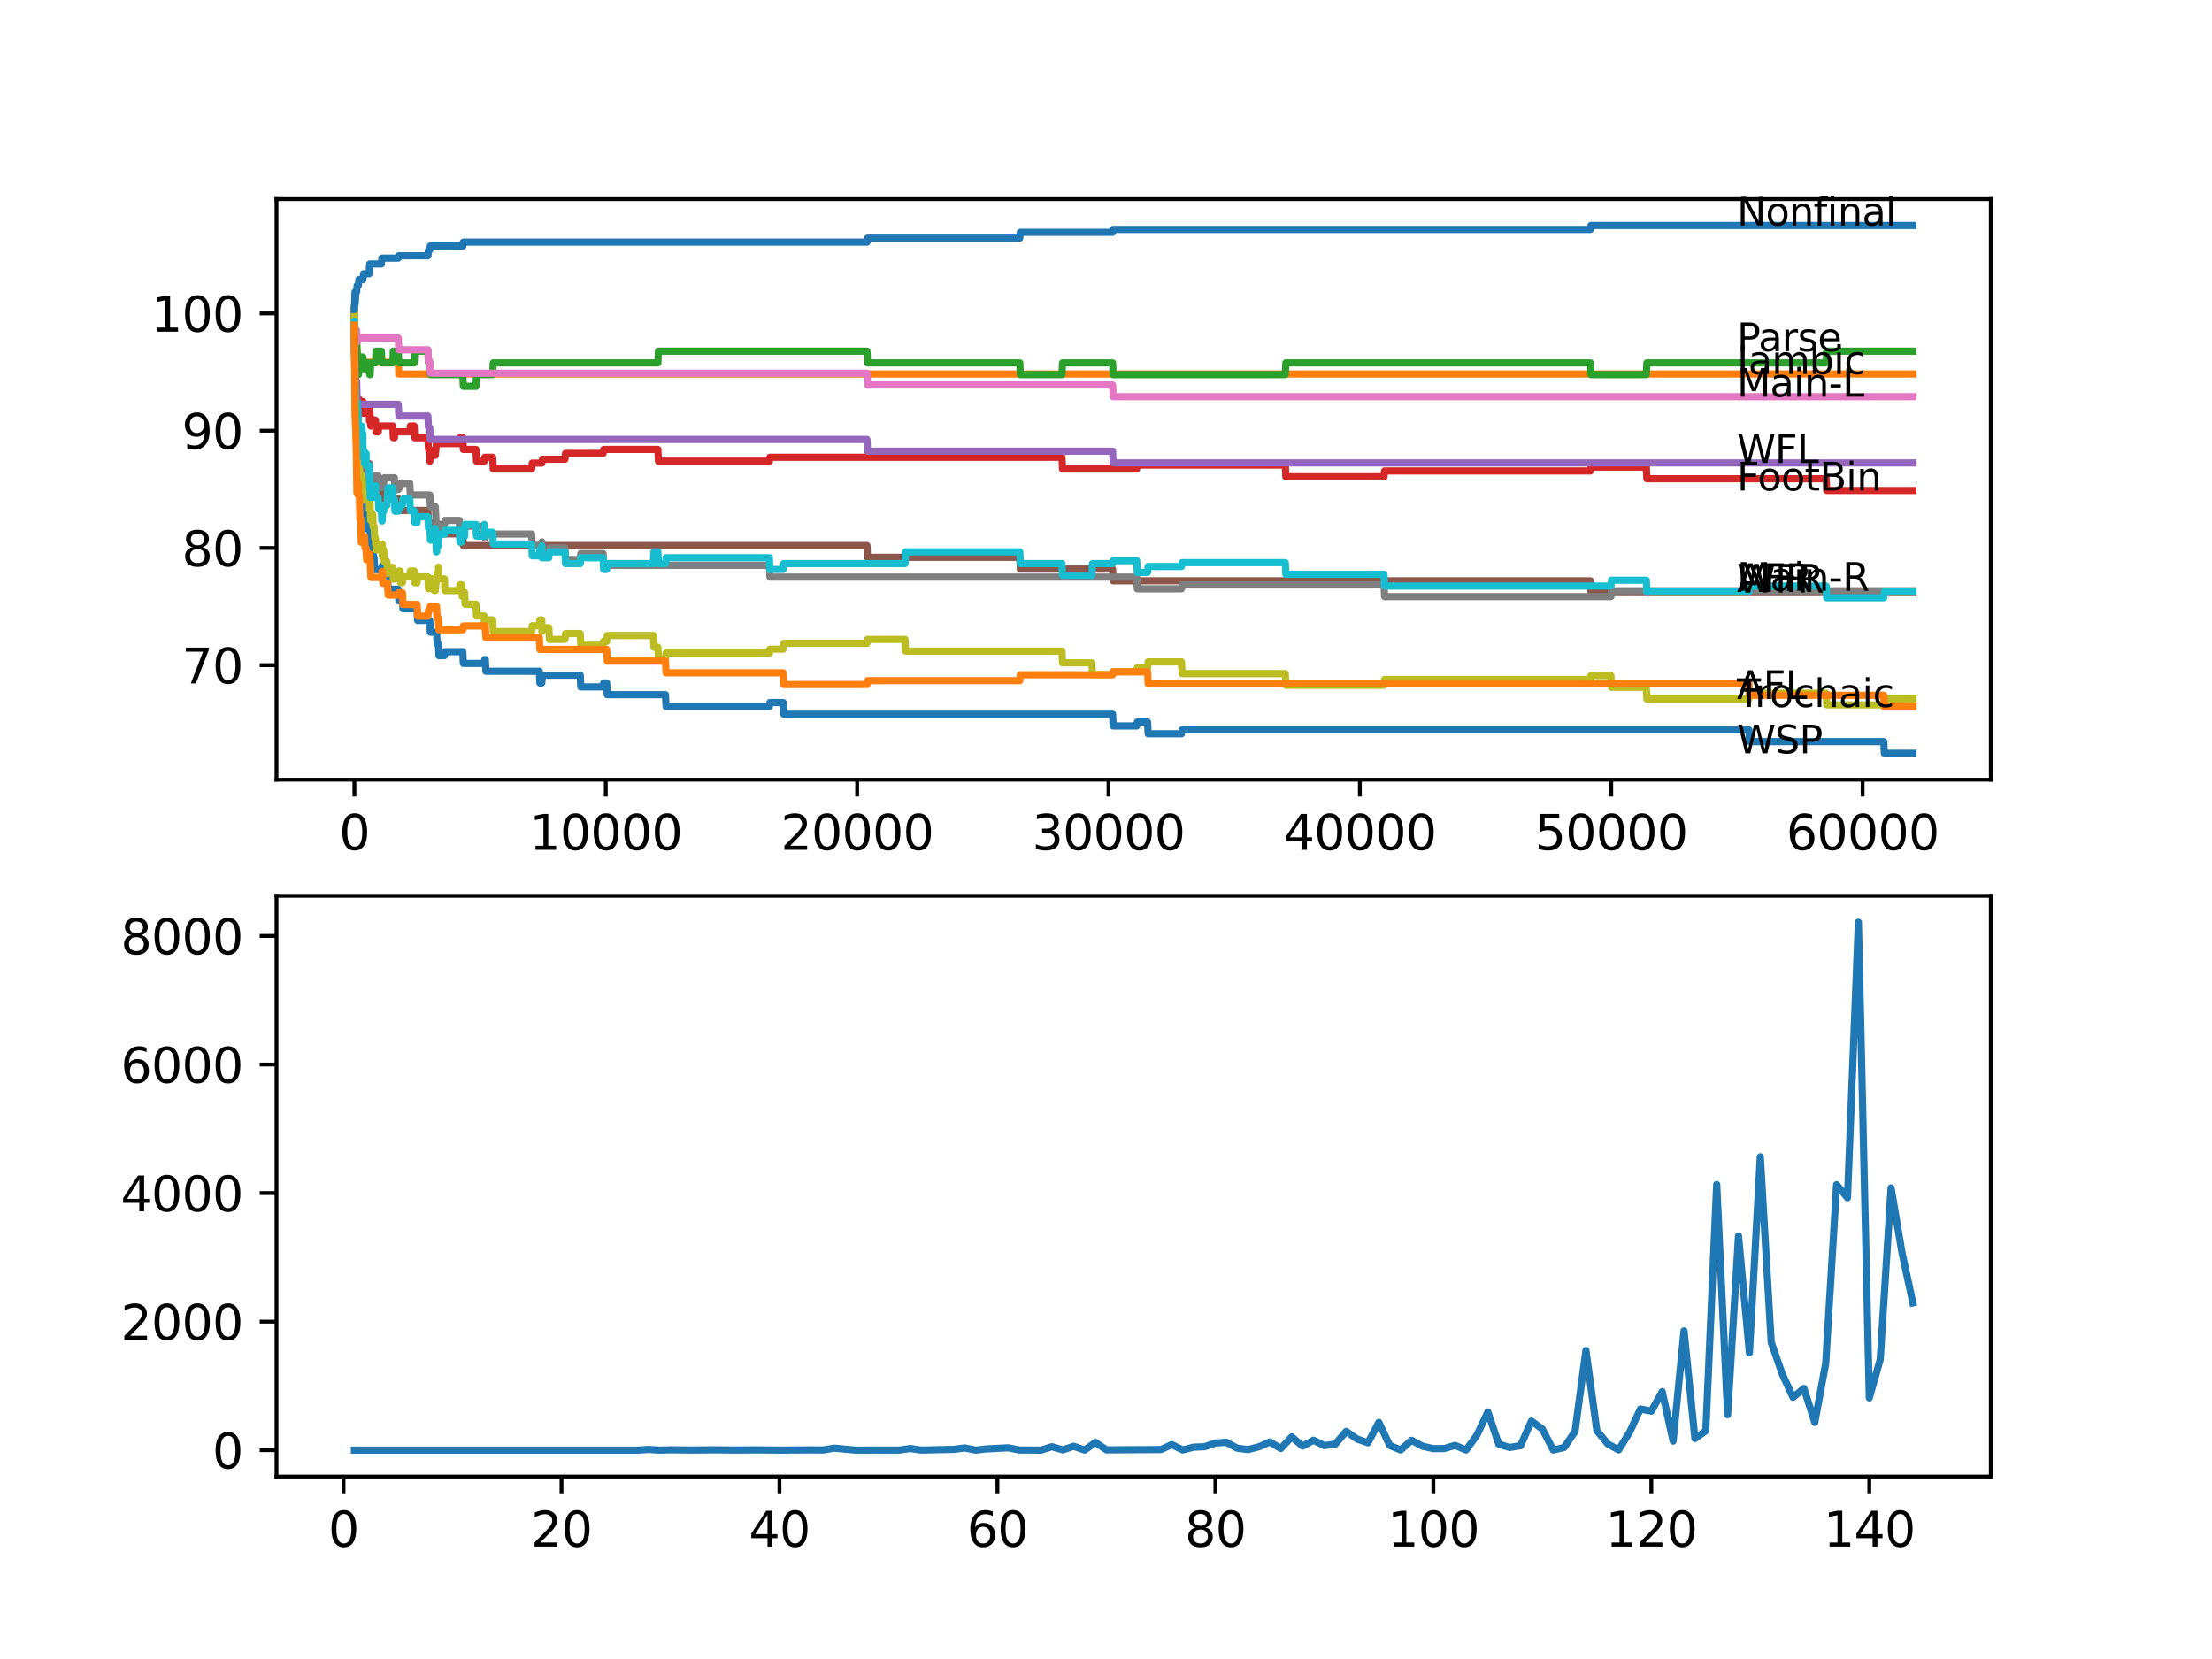 <?xml version="1.0" encoding="utf-8" standalone="no"?>
<!DOCTYPE svg PUBLIC "-//W3C//DTD SVG 1.1//EN"
  "http://www.w3.org/Graphics/SVG/1.1/DTD/svg11.dtd">
<svg xmlns:xlink="http://www.w3.org/1999/xlink" width="460.8pt" height="345.6pt" viewBox="0 0 460.8 345.6" xmlns="http://www.w3.org/2000/svg" version="1.1">
 <defs>
  <style type="text/css">*{stroke-linejoin: round; stroke-linecap: butt}</style>
 </defs>
 <g id="figure_1">
  <g id="patch_1">
   <path d="M 0 345.6 
L 460.8 345.6 
L 460.8 0 
L 0 0 
z
" style="fill: #ffffff"/>
  </g>
  <g id="axes_1">
   <g id="patch_2">
    <path d="M 57.6 162.432 
L 414.72 162.432 
L 414.72 41.472 
L 57.6 41.472 
z
" style="fill: #ffffff"/>
   </g>
   <g id="matplotlib.axis_1">
    <g id="xtick_1">
     <g id="line2d_1">
      <defs>
       <path id="m075a41bca9" d="M 0 0 
L 0 3.5 
" style="stroke: #000000; stroke-width: 0.8"/>
      </defs>
      <g>
       <use xlink:href="#m075a41bca9" x="73.827" y="162.432" style="stroke: #000000; stroke-width: 0.8"/>
      </g>
     </g>
     <g id="text_1">
      <!-- 0 -->
      <g transform="translate(70.646 177.03)scale(0.1 -0.1)">
       <defs>
        <path id="DejaVuSans-30" d="M 2034 4250 
Q 1547 4250 1301 3770 
Q 1056 3291 1056 2328 
Q 1056 1369 1301 889 
Q 1547 409 2034 409 
Q 2525 409 2770 889 
Q 3016 1369 3016 2328 
Q 3016 3291 2770 3770 
Q 2525 4250 2034 4250 
z
M 2034 4750 
Q 2819 4750 3233 4129 
Q 3647 3509 3647 2328 
Q 3647 1150 3233 529 
Q 2819 -91 2034 -91 
Q 1250 -91 836 529 
Q 422 1150 422 2328 
Q 422 3509 836 4129 
Q 1250 4750 2034 4750 
z
" transform="scale(0.016)"/>
       </defs>
       <use xlink:href="#DejaVuSans-30"/>
      </g>
     </g>
    </g>
    <g id="xtick_2">
     <g id="line2d_2">
      <g>
       <use xlink:href="#m075a41bca9" x="126.192" y="162.432" style="stroke: #000000; stroke-width: 0.8"/>
      </g>
     </g>
     <g id="text_2">
      <!-- 10000 -->
      <g transform="translate(110.286 177.03)scale(0.1 -0.1)">
       <defs>
        <path id="DejaVuSans-31" d="M 794 531 
L 1825 531 
L 1825 4091 
L 703 3866 
L 703 4441 
L 1819 4666 
L 2450 4666 
L 2450 531 
L 3481 531 
L 3481 0 
L 794 0 
L 794 531 
z
" transform="scale(0.016)"/>
       </defs>
       <use xlink:href="#DejaVuSans-31"/>
       <use xlink:href="#DejaVuSans-30" x="63.623"/>
       <use xlink:href="#DejaVuSans-30" x="127.246"/>
       <use xlink:href="#DejaVuSans-30" x="190.869"/>
       <use xlink:href="#DejaVuSans-30" x="254.492"/>
      </g>
     </g>
    </g>
    <g id="xtick_3">
     <g id="line2d_3">
      <g>
       <use xlink:href="#m075a41bca9" x="178.556" y="162.432" style="stroke: #000000; stroke-width: 0.8"/>
      </g>
     </g>
     <g id="text_3">
      <!-- 20000 -->
      <g transform="translate(162.65 177.03)scale(0.1 -0.1)">
       <defs>
        <path id="DejaVuSans-32" d="M 1228 531 
L 3431 531 
L 3431 0 
L 469 0 
L 469 531 
Q 828 903 1448 1529 
Q 2069 2156 2228 2338 
Q 2531 2678 2651 2914 
Q 2772 3150 2772 3378 
Q 2772 3750 2511 3984 
Q 2250 4219 1831 4219 
Q 1534 4219 1204 4116 
Q 875 4013 500 3803 
L 500 4441 
Q 881 4594 1212 4672 
Q 1544 4750 1819 4750 
Q 2544 4750 2975 4387 
Q 3406 4025 3406 3419 
Q 3406 3131 3298 2873 
Q 3191 2616 2906 2266 
Q 2828 2175 2409 1742 
Q 1991 1309 1228 531 
z
" transform="scale(0.016)"/>
       </defs>
       <use xlink:href="#DejaVuSans-32"/>
       <use xlink:href="#DejaVuSans-30" x="63.623"/>
       <use xlink:href="#DejaVuSans-30" x="127.246"/>
       <use xlink:href="#DejaVuSans-30" x="190.869"/>
       <use xlink:href="#DejaVuSans-30" x="254.492"/>
      </g>
     </g>
    </g>
    <g id="xtick_4">
     <g id="line2d_4">
      <g>
       <use xlink:href="#m075a41bca9" x="230.921" y="162.432" style="stroke: #000000; stroke-width: 0.8"/>
      </g>
     </g>
     <g id="text_4">
      <!-- 30000 -->
      <g transform="translate(215.015 177.03)scale(0.1 -0.1)">
       <defs>
        <path id="DejaVuSans-33" d="M 2597 2516 
Q 3050 2419 3304 2112 
Q 3559 1806 3559 1356 
Q 3559 666 3084 287 
Q 2609 -91 1734 -91 
Q 1441 -91 1130 -33 
Q 819 25 488 141 
L 488 750 
Q 750 597 1062 519 
Q 1375 441 1716 441 
Q 2309 441 2620 675 
Q 2931 909 2931 1356 
Q 2931 1769 2642 2001 
Q 2353 2234 1838 2234 
L 1294 2234 
L 1294 2753 
L 1863 2753 
Q 2328 2753 2575 2939 
Q 2822 3125 2822 3475 
Q 2822 3834 2567 4026 
Q 2313 4219 1838 4219 
Q 1578 4219 1281 4162 
Q 984 4106 628 3988 
L 628 4550 
Q 988 4650 1302 4700 
Q 1616 4750 1894 4750 
Q 2613 4750 3031 4423 
Q 3450 4097 3450 3541 
Q 3450 3153 3228 2886 
Q 3006 2619 2597 2516 
z
" transform="scale(0.016)"/>
       </defs>
       <use xlink:href="#DejaVuSans-33"/>
       <use xlink:href="#DejaVuSans-30" x="63.623"/>
       <use xlink:href="#DejaVuSans-30" x="127.246"/>
       <use xlink:href="#DejaVuSans-30" x="190.869"/>
       <use xlink:href="#DejaVuSans-30" x="254.492"/>
      </g>
     </g>
    </g>
    <g id="xtick_5">
     <g id="line2d_5">
      <g>
       <use xlink:href="#m075a41bca9" x="283.285" y="162.432" style="stroke: #000000; stroke-width: 0.8"/>
      </g>
     </g>
     <g id="text_5">
      <!-- 40000 -->
      <g transform="translate(267.379 177.03)scale(0.1 -0.1)">
       <defs>
        <path id="DejaVuSans-34" d="M 2419 4116 
L 825 1625 
L 2419 1625 
L 2419 4116 
z
M 2253 4666 
L 3047 4666 
L 3047 1625 
L 3713 1625 
L 3713 1100 
L 3047 1100 
L 3047 0 
L 2419 0 
L 2419 1100 
L 313 1100 
L 313 1709 
L 2253 4666 
z
" transform="scale(0.016)"/>
       </defs>
       <use xlink:href="#DejaVuSans-34"/>
       <use xlink:href="#DejaVuSans-30" x="63.623"/>
       <use xlink:href="#DejaVuSans-30" x="127.246"/>
       <use xlink:href="#DejaVuSans-30" x="190.869"/>
       <use xlink:href="#DejaVuSans-30" x="254.492"/>
      </g>
     </g>
    </g>
    <g id="xtick_6">
     <g id="line2d_6">
      <g>
       <use xlink:href="#m075a41bca9" x="335.65" y="162.432" style="stroke: #000000; stroke-width: 0.8"/>
      </g>
     </g>
     <g id="text_6">
      <!-- 50000 -->
      <g transform="translate(319.744 177.03)scale(0.1 -0.1)">
       <defs>
        <path id="DejaVuSans-35" d="M 691 4666 
L 3169 4666 
L 3169 4134 
L 1269 4134 
L 1269 2991 
Q 1406 3038 1543 3061 
Q 1681 3084 1819 3084 
Q 2600 3084 3056 2656 
Q 3513 2228 3513 1497 
Q 3513 744 3044 326 
Q 2575 -91 1722 -91 
Q 1428 -91 1123 -41 
Q 819 9 494 109 
L 494 744 
Q 775 591 1075 516 
Q 1375 441 1709 441 
Q 2250 441 2565 725 
Q 2881 1009 2881 1497 
Q 2881 1984 2565 2268 
Q 2250 2553 1709 2553 
Q 1456 2553 1204 2497 
Q 953 2441 691 2322 
L 691 4666 
z
" transform="scale(0.016)"/>
       </defs>
       <use xlink:href="#DejaVuSans-35"/>
       <use xlink:href="#DejaVuSans-30" x="63.623"/>
       <use xlink:href="#DejaVuSans-30" x="127.246"/>
       <use xlink:href="#DejaVuSans-30" x="190.869"/>
       <use xlink:href="#DejaVuSans-30" x="254.492"/>
      </g>
     </g>
    </g>
    <g id="xtick_7">
     <g id="line2d_7">
      <g>
       <use xlink:href="#m075a41bca9" x="388.014" y="162.432" style="stroke: #000000; stroke-width: 0.8"/>
      </g>
     </g>
     <g id="text_7">
      <!-- 60000 -->
      <g transform="translate(372.108 177.03)scale(0.1 -0.1)">
       <defs>
        <path id="DejaVuSans-36" d="M 2113 2584 
Q 1688 2584 1439 2293 
Q 1191 2003 1191 1497 
Q 1191 994 1439 701 
Q 1688 409 2113 409 
Q 2538 409 2786 701 
Q 3034 994 3034 1497 
Q 3034 2003 2786 2293 
Q 2538 2584 2113 2584 
z
M 3366 4563 
L 3366 3988 
Q 3128 4100 2886 4159 
Q 2644 4219 2406 4219 
Q 1781 4219 1451 3797 
Q 1122 3375 1075 2522 
Q 1259 2794 1537 2939 
Q 1816 3084 2150 3084 
Q 2853 3084 3261 2657 
Q 3669 2231 3669 1497 
Q 3669 778 3244 343 
Q 2819 -91 2113 -91 
Q 1303 -91 875 529 
Q 447 1150 447 2328 
Q 447 3434 972 4092 
Q 1497 4750 2381 4750 
Q 2619 4750 2861 4703 
Q 3103 4656 3366 4563 
z
" transform="scale(0.016)"/>
       </defs>
       <use xlink:href="#DejaVuSans-36"/>
       <use xlink:href="#DejaVuSans-30" x="63.623"/>
       <use xlink:href="#DejaVuSans-30" x="127.246"/>
       <use xlink:href="#DejaVuSans-30" x="190.869"/>
       <use xlink:href="#DejaVuSans-30" x="254.492"/>
      </g>
     </g>
    </g>
   </g>
   <g id="matplotlib.axis_2">
    <g id="ytick_1">
     <g id="line2d_8">
      <defs>
       <path id="md76999a984" d="M 0 0 
L -3.5 0 
" style="stroke: #000000; stroke-width: 0.8"/>
      </defs>
      <g>
       <use xlink:href="#md76999a984" x="57.6" y="138.573" style="stroke: #000000; stroke-width: 0.8"/>
      </g>
     </g>
     <g id="text_8">
      <!-- 70 -->
      <g transform="translate(37.875 142.372)scale(0.1 -0.1)">
       <defs>
        <path id="DejaVuSans-37" d="M 525 4666 
L 3525 4666 
L 3525 4397 
L 1831 0 
L 1172 0 
L 2766 4134 
L 525 4134 
L 525 4666 
z
" transform="scale(0.016)"/>
       </defs>
       <use xlink:href="#DejaVuSans-37"/>
       <use xlink:href="#DejaVuSans-30" x="63.623"/>
      </g>
     </g>
    </g>
    <g id="ytick_2">
     <g id="line2d_9">
      <g>
       <use xlink:href="#md76999a984" x="57.6" y="114.145" style="stroke: #000000; stroke-width: 0.8"/>
      </g>
     </g>
     <g id="text_9">
      <!-- 80 -->
      <g transform="translate(37.875 117.945)scale(0.1 -0.1)">
       <defs>
        <path id="DejaVuSans-38" d="M 2034 2216 
Q 1584 2216 1326 1975 
Q 1069 1734 1069 1313 
Q 1069 891 1326 650 
Q 1584 409 2034 409 
Q 2484 409 2743 651 
Q 3003 894 3003 1313 
Q 3003 1734 2745 1975 
Q 2488 2216 2034 2216 
z
M 1403 2484 
Q 997 2584 770 2862 
Q 544 3141 544 3541 
Q 544 4100 942 4425 
Q 1341 4750 2034 4750 
Q 2731 4750 3128 4425 
Q 3525 4100 3525 3541 
Q 3525 3141 3298 2862 
Q 3072 2584 2669 2484 
Q 3125 2378 3379 2068 
Q 3634 1759 3634 1313 
Q 3634 634 3220 271 
Q 2806 -91 2034 -91 
Q 1263 -91 848 271 
Q 434 634 434 1313 
Q 434 1759 690 2068 
Q 947 2378 1403 2484 
z
M 1172 3481 
Q 1172 3119 1398 2916 
Q 1625 2713 2034 2713 
Q 2441 2713 2670 2916 
Q 2900 3119 2900 3481 
Q 2900 3844 2670 4047 
Q 2441 4250 2034 4250 
Q 1625 4250 1398 4047 
Q 1172 3844 1172 3481 
z
" transform="scale(0.016)"/>
       </defs>
       <use xlink:href="#DejaVuSans-38"/>
       <use xlink:href="#DejaVuSans-30" x="63.623"/>
      </g>
     </g>
    </g>
    <g id="ytick_3">
     <g id="line2d_10">
      <g>
       <use xlink:href="#md76999a984" x="57.6" y="89.718" style="stroke: #000000; stroke-width: 0.8"/>
      </g>
     </g>
     <g id="text_10">
      <!-- 90 -->
      <g transform="translate(37.875 93.517)scale(0.1 -0.1)">
       <defs>
        <path id="DejaVuSans-39" d="M 703 97 
L 703 672 
Q 941 559 1184 500 
Q 1428 441 1663 441 
Q 2288 441 2617 861 
Q 2947 1281 2994 2138 
Q 2813 1869 2534 1725 
Q 2256 1581 1919 1581 
Q 1219 1581 811 2004 
Q 403 2428 403 3163 
Q 403 3881 828 4315 
Q 1253 4750 1959 4750 
Q 2769 4750 3195 4129 
Q 3622 3509 3622 2328 
Q 3622 1225 3098 567 
Q 2575 -91 1691 -91 
Q 1453 -91 1209 -44 
Q 966 3 703 97 
z
M 1959 2075 
Q 2384 2075 2632 2365 
Q 2881 2656 2881 3163 
Q 2881 3666 2632 3958 
Q 2384 4250 1959 4250 
Q 1534 4250 1286 3958 
Q 1038 3666 1038 3163 
Q 1038 2656 1286 2365 
Q 1534 2075 1959 2075 
z
" transform="scale(0.016)"/>
       </defs>
       <use xlink:href="#DejaVuSans-39"/>
       <use xlink:href="#DejaVuSans-30" x="63.623"/>
      </g>
     </g>
    </g>
    <g id="ytick_4">
     <g id="line2d_11">
      <g>
       <use xlink:href="#md76999a984" x="57.6" y="65.291" style="stroke: #000000; stroke-width: 0.8"/>
      </g>
     </g>
     <g id="text_11">
      <!-- 100 -->
      <g transform="translate(31.512 69.09)scale(0.1 -0.1)">
       <use xlink:href="#DejaVuSans-31"/>
       <use xlink:href="#DejaVuSans-30" x="63.623"/>
       <use xlink:href="#DejaVuSans-30" x="127.246"/>
      </g>
     </g>
    </g>
   </g>
   <g id="line2d_12">
    <path d="M 73.833 65.291 
L 73.979 81.901 
L 73.985 81.901 
L 74.026 81.087 
L 74.032 83.53 
L 74.084 83.53 
L 74.089 83.53 
L 74.142 85.972 
L 74.205 85.484 
L 74.225 85.484 
L 74.356 97.698 
L 74.482 95.866 
L 74.655 95.866 
L 74.665 98.308 
L 74.765 96.273 
L 74.838 96.273 
L 74.849 95.458 
L 74.87 100.344 
L 74.922 100.344 
L 74.943 100.344 
L 75.058 102.787 
L 75.126 102.787 
L 75.247 107.672 
L 75.576 107.672 
L 75.697 106.044 
L 75.906 106.044 
L 75.933 105.229 
L 75.938 107.672 
L 76.006 107.672 
L 76.252 107.672 
L 76.262 110.115 
L 76.362 108.893 
L 77.027 108.893 
L 77.142 111.336 
L 77.158 111.336 
L 77.273 113.779 
L 77.687 113.779 
L 77.802 116.222 
L 77.933 116.222 
L 78.048 118.664 
L 79.603 118.664 
L 79.656 117.85 
L 79.661 120.293 
L 79.703 120.293 
L 80.74 120.293 
L 80.855 122.736 
L 82.97 122.736 
L 83.086 125.178 
L 83.342 125.178 
L 83.457 124.364 
L 83.834 124.364 
L 83.95 126.807 
L 86.877 126.807 
L 86.992 129.25 
L 89.526 129.25 
L 89.642 131.692 
L 90.94 131.692 
L 91.055 134.135 
L 91.333 134.135 
L 91.448 136.578 
L 92.579 136.578 
L 92.694 135.763 
L 96.407 135.763 
L 96.522 138.206 
L 100.884 138.206 
L 100.999 137.392 
L 101.104 137.392 
L 101.219 139.835 
L 112.347 139.835 
L 112.462 142.277 
L 112.86 142.277 
L 112.98 140.649 
L 120.872 140.649 
L 120.987 143.092 
L 125.642 143.092 
L 125.757 142.277 
L 126.38 142.277 
L 126.496 144.72 
L 138.629 144.72 
L 138.744 147.163 
L 160.271 147.163 
L 160.386 146.349 
L 163.156 146.349 
L 163.271 148.791 
L 231.769 148.791 
L 231.884 151.234 
L 236.796 151.234 
L 236.911 150.42 
L 239.058 150.42 
L 239.174 152.863 
L 246.122 152.863 
L 246.238 152.048 
L 364.33 152.048 
L 364.445 154.491 
L 392.423 154.491 
L 392.539 156.934 
L 398.487 156.934 
L 398.487 156.934 
" clip-path="url(#p5ecf9e80bf)" style="fill: none; stroke: #1f77b4; stroke-width: 1.5; stroke-linecap: square"/>
   </g>
   <g id="line2d_13">
    <path d="M 73.833 64.476 
L 73.838 64.476 
L 73.964 71.397 
L 73.969 71.397 
L 73.995 73.84 
L 74.079 73.026 
L 74.225 73.026 
L 74.294 70.583 
L 74.335 73.026 
L 74.398 73.026 
L 74.513 75.469 
L 82.97 75.469 
L 83.086 77.911 
L 398.487 77.911 
L 398.487 77.911 
" clip-path="url(#p5ecf9e80bf)" style="fill: none; stroke: #ff7f0e; stroke-width: 1.5; stroke-linecap: square"/>
   </g>
   <g id="line2d_14">
    <path d="M 73.833 65.291 
L 73.838 65.291 
L 73.843 64.68 
L 73.885 71.805 
L 73.89 69.362 
L 73.911 68.751 
L 74.006 71.927 
L 74.021 71.927 
L 74.095 74.369 
L 74.131 71.927 
L 74.246 69.484 
L 74.294 69.484 
L 74.414 75.591 
L 74.65 75.591 
L 74.681 78.034 
L 74.76 76.812 
L 74.875 76.812 
L 74.99 74.369 
L 75.618 74.369 
L 75.734 76.812 
L 76.262 76.812 
L 76.378 75.591 
L 76.896 75.591 
L 77.011 78.034 
L 77.106 78.034 
L 77.221 75.591 
L 78.216 75.591 
L 78.331 73.148 
L 79.441 73.148 
L 79.556 75.591 
L 81.824 75.591 
L 81.939 73.148 
L 82.97 73.148 
L 83.086 75.591 
L 86.275 75.591 
L 86.39 73.148 
L 89.144 73.148 
L 89.259 75.591 
L 89.526 75.591 
L 89.642 78.034 
L 96.407 78.034 
L 96.522 80.476 
L 99.146 80.476 
L 99.261 78.034 
L 102.628 78.034 
L 102.743 75.591 
L 137.047 75.591 
L 137.162 73.148 
L 180.609 73.148 
L 180.724 75.591 
L 212.436 75.591 
L 212.551 78.034 
L 221.228 78.034 
L 221.343 75.591 
L 231.769 75.591 
L 231.884 78.034 
L 267.749 78.034 
L 267.864 75.591 
L 331.319 75.591 
L 331.435 78.034 
L 342.96 78.034 
L 343.075 75.591 
L 380.422 75.591 
L 380.537 73.148 
L 398.487 73.148 
L 398.487 73.148 
" clip-path="url(#p5ecf9e80bf)" style="fill: none; stroke: #2ca02c; stroke-width: 1.5; stroke-linecap: square"/>
   </g>
   <g id="line2d_15">
    <path d="M 73.833 65.291 
L 73.848 65.291 
L 73.99 80.476 
L 74.021 80.476 
L 74.126 85.362 
L 74.136 84.751 
L 74.142 84.751 
L 74.215 83.041 
L 74.22 85.484 
L 74.241 85.484 
L 74.288 85.484 
L 74.398 84.263 
L 74.513 86.705 
L 74.566 86.705 
L 74.686 84.059 
L 74.838 84.059 
L 74.875 83.245 
L 74.88 85.687 
L 74.938 85.687 
L 75.383 85.687 
L 75.498 84.466 
L 75.592 84.466 
L 75.618 83.652 
L 75.624 86.095 
L 75.692 86.095 
L 75.906 86.095 
L 76.022 85.28 
L 76.922 85.28 
L 76.959 87.723 
L 77.032 86.298 
L 77.106 86.298 
L 77.221 88.741 
L 77.666 88.741 
L 77.781 87.52 
L 78.216 87.52 
L 78.331 89.962 
L 78.797 89.962 
L 78.912 88.741 
L 81.824 88.741 
L 81.939 91.184 
L 82.159 91.184 
L 82.274 89.962 
L 85.363 89.962 
L 85.479 88.741 
L 86.275 88.741 
L 86.39 91.184 
L 89.144 91.184 
L 89.259 93.626 
L 89.526 93.626 
L 89.547 96.069 
L 89.636 94.848 
L 90.678 94.848 
L 90.794 93.626 
L 90.804 93.626 
L 90.919 92.405 
L 95.695 92.405 
L 95.81 91.184 
L 96.407 91.184 
L 96.522 93.626 
L 99.146 93.626 
L 99.261 96.069 
L 100.884 96.069 
L 100.999 95.255 
L 102.628 95.255 
L 102.743 97.698 
L 110.755 97.698 
L 110.87 96.476 
L 112.881 96.476 
L 112.996 95.662 
L 117.693 95.662 
L 117.808 94.441 
L 125.642 94.441 
L 125.757 93.626 
L 137.047 93.626 
L 137.162 96.069 
L 160.271 96.069 
L 160.386 95.255 
L 221.228 95.255 
L 221.343 97.698 
L 236.796 97.698 
L 236.911 96.883 
L 267.749 96.883 
L 267.864 99.326 
L 288.312 99.326 
L 288.428 98.105 
L 331.319 98.105 
L 331.435 97.29 
L 342.96 97.29 
L 343.075 99.733 
L 380.422 99.733 
L 380.537 102.176 
L 398.487 102.176 
L 398.487 102.176 
" clip-path="url(#p5ecf9e80bf)" style="fill: none; stroke: #d62728; stroke-width: 1.5; stroke-linecap: square"/>
   </g>
   <g id="line2d_16">
    <path d="M 73.833 65.291 
L 73.838 65.291 
L 73.974 79.336 
L 74.294 79.336 
L 74.414 84.222 
L 82.97 84.222 
L 83.086 86.665 
L 89.144 86.665 
L 89.259 89.107 
L 89.526 89.107 
L 89.642 91.55 
L 180.609 91.55 
L 180.724 93.993 
L 231.769 93.993 
L 231.884 96.435 
L 398.487 96.435 
L 398.487 96.435 
" clip-path="url(#p5ecf9e80bf)" style="fill: none; stroke: #9467bd; stroke-width: 1.5; stroke-linecap: square"/>
   </g>
   <g id="line2d_17">
    <path d="M 73.833 67.733 
L 73.843 67.733 
L 73.948 79.947 
L 73.979 79.459 
L 73.985 79.459 
L 74.105 84.344 
L 74.142 84.344 
L 74.257 86.787 
L 74.294 86.787 
L 74.414 91.672 
L 74.65 91.672 
L 74.765 94.115 
L 75.618 94.115 
L 75.734 96.558 
L 76.896 96.558 
L 77.016 101.443 
L 79.441 101.443 
L 79.556 103.886 
L 82.97 103.886 
L 83.086 106.329 
L 89.144 106.329 
L 89.259 108.771 
L 89.526 108.771 
L 89.642 111.214 
L 96.407 111.214 
L 96.522 113.657 
L 180.609 113.657 
L 180.724 116.099 
L 212.436 116.099 
L 212.551 118.542 
L 231.769 118.542 
L 231.884 120.985 
L 331.319 120.985 
L 331.435 123.428 
L 398.487 123.428 
L 398.487 123.428 
" clip-path="url(#p5ecf9e80bf)" style="fill: none; stroke: #8c564b; stroke-width: 1.5; stroke-linecap: square"/>
   </g>
   <g id="line2d_18">
    <path d="M 73.833 65.291 
L 73.838 65.291 
L 73.943 71.235 
L 73.953 70.013 
L 74.068 68.792 
L 74.294 68.792 
L 74.398 71.235 
L 74.403 70.42 
L 82.97 70.42 
L 83.086 72.863 
L 89.144 72.863 
L 89.259 75.306 
L 89.526 75.306 
L 89.642 77.749 
L 180.609 77.749 
L 180.724 80.191 
L 231.769 80.191 
L 231.884 82.634 
L 398.487 82.634 
L 398.487 82.634 
" clip-path="url(#p5ecf9e80bf)" style="fill: none; stroke: #e377c2; stroke-width: 1.5; stroke-linecap: square"/>
   </g>
   <g id="line2d_19">
    <path d="M 73.833 65.291 
L 73.843 63.866 
L 73.875 72.822 
L 73.88 72.008 
L 73.995 84.751 
L 74.016 83.937 
L 74.089 83.937 
L 74.131 82.512 
L 74.136 84.955 
L 74.199 83.733 
L 74.205 83.733 
L 74.288 86.176 
L 74.314 85.077 
L 74.356 85.077 
L 74.398 84.466 
L 74.403 86.909 
L 74.451 86.909 
L 74.566 86.909 
L 74.686 93.626 
L 74.692 93.626 
L 74.807 92.405 
L 74.838 92.405 
L 74.849 94.848 
L 74.948 92.812 
L 75.236 92.812 
L 75.351 91.591 
L 75.383 91.591 
L 75.498 94.033 
L 75.576 94.033 
L 75.592 93.219 
L 75.624 98.105 
L 75.665 96.883 
L 75.906 96.883 
L 76.022 99.326 
L 76.252 99.326 
L 76.367 98.512 
L 76.896 98.512 
L 77.011 100.955 
L 77.027 100.955 
L 77.142 100.344 
L 77.21 100.344 
L 77.325 99.123 
L 77.666 99.123 
L 77.687 101.565 
L 77.776 100.344 
L 77.933 100.344 
L 78.048 99.123 
L 78.797 99.123 
L 78.912 101.565 
L 79.603 101.565 
L 79.718 100.751 
L 79.933 100.751 
L 80.048 99.53 
L 82.159 99.53 
L 82.274 101.972 
L 82.97 101.972 
L 83.086 101.484 
L 83.342 101.484 
L 83.457 100.67 
L 85.363 100.67 
L 85.479 103.112 
L 89.547 103.112 
L 89.663 105.555 
L 90.678 105.555 
L 90.794 107.998 
L 90.804 107.998 
L 90.919 110.44 
L 91.349 110.44 
L 91.464 109.219 
L 92.579 109.219 
L 92.694 108.405 
L 95.695 108.405 
L 95.81 110.848 
L 96.187 110.848 
L 96.302 109.626 
L 100.884 109.626 
L 100.999 112.069 
L 101.104 112.069 
L 101.219 111.255 
L 110.755 111.255 
L 110.87 113.697 
L 112.86 113.697 
L 112.881 112.883 
L 112.886 115.326 
L 112.959 115.326 
L 114.337 115.326 
L 114.452 114.105 
L 117.693 114.105 
L 117.808 116.547 
L 120.872 116.547 
L 120.987 115.326 
L 125.642 115.326 
L 125.757 117.769 
L 160.271 117.769 
L 160.386 120.211 
L 236.796 120.211 
L 236.911 122.654 
L 246.122 122.654 
L 246.238 121.84 
L 288.312 121.84 
L 288.428 124.283 
L 335.582 124.283 
L 335.697 123.061 
L 398.487 123.061 
L 398.487 123.061 
" clip-path="url(#p5ecf9e80bf)" style="fill: none; stroke: #7f7f7f; stroke-width: 1.5; stroke-linecap: square"/>
   </g>
   <g id="line2d_20">
    <path d="M 73.833 64.476 
L 73.838 63.662 
L 73.875 72.334 
L 74.011 86.217 
L 74.026 86.217 
L 74.095 84.181 
L 74.1 86.624 
L 74.131 86.013 
L 74.252 91.631 
L 74.262 91.631 
L 74.356 87.275 
L 74.377 89.718 
L 74.383 89.718 
L 74.503 94.603 
L 74.566 94.603 
L 74.681 91.957 
L 74.807 99.285 
L 74.838 99.285 
L 74.864 97.657 
L 74.88 102.542 
L 74.927 102.542 
L 74.943 102.542 
L 75.058 101.321 
L 75.126 101.321 
L 75.236 98.878 
L 75.351 101.321 
L 75.383 101.321 
L 75.498 100.1 
L 75.576 100.1 
L 75.692 104.171 
L 75.906 104.171 
L 76.027 102.135 
L 76.252 102.135 
L 76.262 101.321 
L 76.268 103.764 
L 76.351 103.764 
L 76.922 103.764 
L 76.959 106.206 
L 77.032 104.781 
L 77.106 104.781 
L 77.221 108.446 
L 77.666 108.446 
L 77.687 107.224 
L 77.692 109.667 
L 77.771 109.667 
L 77.933 109.667 
L 78.048 112.11 
L 78.216 112.11 
L 78.331 114.552 
L 78.797 114.552 
L 78.912 113.331 
L 79.603 113.331 
L 79.656 115.774 
L 79.713 114.552 
L 79.933 114.552 
L 80.048 116.995 
L 80.603 116.995 
L 80.719 119.438 
L 80.74 119.438 
L 80.855 118.217 
L 81.824 118.217 
L 81.939 120.659 
L 82.159 120.659 
L 82.274 119.438 
L 82.97 119.438 
L 83.086 118.949 
L 83.342 118.949 
L 83.457 121.392 
L 83.834 121.392 
L 83.95 120.171 
L 85.363 120.171 
L 85.479 118.949 
L 86.275 118.949 
L 86.39 121.392 
L 86.877 121.392 
L 86.992 120.171 
L 89.144 120.171 
L 89.259 122.613 
L 89.526 122.613 
L 89.647 120.578 
L 90.354 120.578 
L 90.469 123.021 
L 90.678 123.021 
L 90.794 121.799 
L 90.804 121.799 
L 90.919 120.578 
L 90.94 120.578 
L 91.055 119.356 
L 91.333 119.356 
L 91.349 118.135 
L 91.354 120.578 
L 91.438 120.578 
L 92.579 120.578 
L 92.694 123.021 
L 95.695 123.021 
L 95.81 121.799 
L 96.187 121.799 
L 96.302 124.242 
L 96.407 124.242 
L 96.522 123.428 
L 96.774 123.428 
L 96.889 125.87 
L 99.146 125.87 
L 99.261 128.313 
L 100.869 128.313 
L 100.884 130.756 
L 100.978 129.942 
L 101.104 129.942 
L 101.219 129.127 
L 102.628 129.127 
L 102.743 131.57 
L 110.755 131.57 
L 110.87 130.349 
L 112.347 130.349 
L 112.462 129.127 
L 112.86 129.127 
L 112.881 131.57 
L 112.97 130.756 
L 114.337 130.756 
L 114.452 133.199 
L 117.693 133.199 
L 117.808 131.977 
L 120.872 131.977 
L 120.987 134.42 
L 125.642 134.42 
L 125.757 133.606 
L 126.38 133.606 
L 126.496 132.384 
L 136.099 132.384 
L 136.215 134.827 
L 137.047 134.827 
L 137.162 137.27 
L 138.629 137.27 
L 138.744 136.048 
L 160.271 136.048 
L 160.386 135.234 
L 163.156 135.234 
L 163.271 134.013 
L 180.609 134.013 
L 180.724 133.199 
L 188.537 133.199 
L 188.652 135.641 
L 221.228 135.641 
L 221.343 138.084 
L 227.465 138.084 
L 227.58 140.527 
L 231.769 140.527 
L 231.884 139.916 
L 236.796 139.916 
L 236.911 139.102 
L 239.058 139.102 
L 239.174 137.881 
L 246.122 137.881 
L 246.238 140.323 
L 267.749 140.323 
L 267.864 142.766 
L 288.312 142.766 
L 288.428 141.545 
L 331.319 141.545 
L 331.435 140.73 
L 335.582 140.73 
L 335.697 143.173 
L 342.96 143.173 
L 343.075 145.616 
L 364.33 145.616 
L 364.445 144.394 
L 380.422 144.394 
L 380.537 146.837 
L 392.423 146.837 
L 392.539 145.616 
L 398.487 145.616 
L 398.487 145.616 
" clip-path="url(#p5ecf9e80bf)" style="fill: none; stroke: #bcbd22; stroke-width: 1.5; stroke-linecap: square"/>
   </g>
   <g id="line2d_21">
    <path d="M 73.833 67.733 
L 73.843 66.919 
L 73.89 74.573 
L 73.896 74.573 
L 73.995 81.616 
L 74.016 80.802 
L 74.021 80.802 
L 74.142 85.484 
L 74.205 83.774 
L 74.21 86.217 
L 74.215 86.217 
L 74.262 88.659 
L 74.304 85.525 
L 74.32 85.525 
L 74.383 83.693 
L 74.388 86.135 
L 74.43 85.321 
L 74.566 85.321 
L 74.692 94.481 
L 74.817 90.817 
L 74.838 90.817 
L 74.943 93.667 
L 74.948 92.446 
L 75.126 92.446 
L 75.252 88.782 
L 75.383 88.782 
L 75.498 91.224 
L 75.576 91.224 
L 75.592 90.41 
L 75.624 95.296 
L 75.665 94.074 
L 75.906 94.074 
L 75.933 96.517 
L 76.016 95.296 
L 76.252 95.296 
L 76.262 94.481 
L 76.268 96.924 
L 76.351 96.924 
L 76.896 96.924 
L 77.016 101.81 
L 77.027 101.81 
L 77.106 101.199 
L 77.111 103.642 
L 77.121 103.642 
L 77.158 103.642 
L 77.278 101.199 
L 77.666 101.199 
L 77.687 103.642 
L 77.776 102.42 
L 77.933 102.42 
L 78.048 101.199 
L 78.216 101.199 
L 78.331 103.642 
L 78.797 103.642 
L 78.912 106.084 
L 79.441 106.084 
L 79.556 108.527 
L 79.603 108.527 
L 79.724 106.491 
L 79.933 106.491 
L 80.048 105.27 
L 80.603 105.27 
L 80.719 102.827 
L 80.74 102.827 
L 80.855 101.606 
L 81.824 101.606 
L 81.939 104.049 
L 82.159 104.049 
L 82.274 106.491 
L 82.97 106.491 
L 83.086 106.003 
L 83.342 106.003 
L 83.457 105.189 
L 83.834 105.189 
L 83.95 103.967 
L 85.363 103.967 
L 85.479 106.41 
L 86.275 106.41 
L 86.39 108.853 
L 86.877 108.853 
L 86.992 107.631 
L 89.144 107.631 
L 89.259 110.074 
L 89.547 110.074 
L 89.663 112.517 
L 90.354 112.517 
L 90.469 110.074 
L 90.678 110.074 
L 90.794 112.517 
L 90.804 112.517 
L 90.919 114.96 
L 90.94 114.96 
L 91.055 113.738 
L 91.333 113.738 
L 91.453 111.295 
L 92.579 111.295 
L 92.694 110.481 
L 95.695 110.481 
L 95.81 112.924 
L 96.187 112.924 
L 96.302 111.703 
L 96.774 111.703 
L 96.889 109.26 
L 99.146 109.26 
L 99.261 111.703 
L 100.869 111.703 
L 100.884 109.26 
L 100.978 111.703 
L 101.104 111.703 
L 101.219 110.888 
L 102.628 110.888 
L 102.743 113.331 
L 110.755 113.331 
L 110.87 115.774 
L 112.347 115.774 
L 112.462 114.552 
L 112.86 114.552 
L 112.881 113.738 
L 112.886 116.181 
L 112.959 116.181 
L 114.337 116.181 
L 114.452 114.96 
L 117.693 114.96 
L 117.808 117.402 
L 120.872 117.402 
L 120.987 116.181 
L 125.642 116.181 
L 125.757 118.624 
L 126.38 118.624 
L 126.496 117.402 
L 136.099 117.402 
L 136.215 114.96 
L 137.047 114.96 
L 137.162 117.402 
L 138.629 117.402 
L 138.744 116.181 
L 160.271 116.181 
L 160.386 118.624 
L 163.156 118.624 
L 163.271 117.402 
L 188.537 117.402 
L 188.652 114.96 
L 212.436 114.96 
L 212.551 117.402 
L 221.228 117.402 
L 221.343 119.845 
L 227.465 119.845 
L 227.58 117.402 
L 231.769 117.402 
L 231.884 116.792 
L 236.796 116.792 
L 236.911 119.234 
L 239.058 119.234 
L 239.174 118.013 
L 246.122 118.013 
L 246.238 117.199 
L 267.749 117.199 
L 267.864 119.641 
L 288.312 119.641 
L 288.428 122.084 
L 335.582 122.084 
L 335.697 120.863 
L 342.96 120.863 
L 343.075 123.306 
L 364.33 123.306 
L 364.445 122.084 
L 380.422 122.084 
L 380.537 124.527 
L 392.423 124.527 
L 392.539 123.306 
L 398.487 123.306 
L 398.487 123.306 
" clip-path="url(#p5ecf9e80bf)" style="fill: none; stroke: #17becf; stroke-width: 1.5; stroke-linecap: square"/>
   </g>
   <g id="line2d_22">
    <path d="M 73.833 64.476 
L 73.843 64.476 
L 73.948 60.853 
L 73.964 63.296 
L 73.985 63.296 
L 74.105 61.26 
L 74.142 61.26 
L 74.257 60.772 
L 74.294 60.772 
L 74.414 59.469 
L 74.65 59.469 
L 74.765 58.247 
L 75.618 58.247 
L 75.734 57.026 
L 76.896 57.026 
L 77.011 54.99 
L 79.441 54.99 
L 79.556 53.769 
L 82.97 53.769 
L 83.086 53.281 
L 89.144 53.281 
L 89.259 52.059 
L 89.526 52.059 
L 89.642 51.245 
L 96.407 51.245 
L 96.522 50.431 
L 180.609 50.431 
L 180.724 49.616 
L 212.436 49.616 
L 212.551 48.395 
L 231.769 48.395 
L 231.884 47.784 
L 331.319 47.784 
L 331.435 46.97 
L 398.487 46.97 
L 398.487 46.97 
" clip-path="url(#p5ecf9e80bf)" style="fill: none; stroke: #1f77b4; stroke-width: 1.5; stroke-linecap: square"/>
   </g>
   <g id="line2d_23">
    <path d="M 73.833 67.733 
L 73.969 86.99 
L 73.979 85.769 
L 73.985 85.769 
L 73.995 84.955 
L 74.032 88.619 
L 74.074 88.619 
L 74.089 88.619 
L 74.21 93.504 
L 74.225 93.504 
L 74.356 102.787 
L 74.398 102.787 
L 74.513 101.972 
L 74.65 101.972 
L 74.655 100.751 
L 74.66 103.194 
L 74.754 103.194 
L 74.849 103.194 
L 74.969 108.079 
L 75.126 108.079 
L 75.247 112.965 
L 75.618 112.965 
L 75.734 111.743 
L 75.933 111.743 
L 76.048 114.186 
L 76.252 114.186 
L 76.367 116.629 
L 76.896 116.629 
L 77.011 115.407 
L 77.027 115.407 
L 77.142 117.85 
L 77.158 117.85 
L 77.273 120.293 
L 79.441 120.293 
L 79.556 119.071 
L 79.656 119.071 
L 79.771 121.514 
L 80.74 121.514 
L 80.855 123.957 
L 82.97 123.957 
L 83.086 123.468 
L 83.834 123.468 
L 83.95 125.911 
L 86.877 125.911 
L 86.992 128.354 
L 89.144 128.354 
L 89.259 127.132 
L 89.526 127.132 
L 89.642 126.318 
L 90.94 126.318 
L 91.055 128.761 
L 91.333 128.761 
L 91.448 131.204 
L 96.407 131.204 
L 96.522 130.389 
L 101.104 130.389 
L 101.219 132.832 
L 112.347 132.832 
L 112.462 135.275 
L 126.38 135.275 
L 126.496 137.718 
L 138.629 137.718 
L 138.744 140.16 
L 163.156 140.16 
L 163.271 142.603 
L 180.609 142.603 
L 180.724 141.789 
L 212.436 141.789 
L 212.551 140.568 
L 231.769 140.568 
L 231.884 139.957 
L 239.058 139.957 
L 239.174 142.4 
L 364.33 142.4 
L 364.445 144.842 
L 392.423 144.842 
L 392.539 147.285 
L 398.487 147.285 
L 398.487 147.285 
" clip-path="url(#p5ecf9e80bf)" style="fill: none; stroke: #ff7f0e; stroke-width: 1.5; stroke-linecap: square"/>
   </g>
   <g id="patch_3">
    <path d="M 57.6 162.432 
L 57.6 41.472 
" style="fill: none; stroke: #000000; stroke-width: 0.8; stroke-linejoin: miter; stroke-linecap: square"/>
   </g>
   <g id="patch_4">
    <path d="M 414.72 162.432 
L 414.72 41.472 
" style="fill: none; stroke: #000000; stroke-width: 0.8; stroke-linejoin: miter; stroke-linecap: square"/>
   </g>
   <g id="patch_5">
    <path d="M 57.6 162.432 
L 414.72 162.432 
" style="fill: none; stroke: #000000; stroke-width: 0.8; stroke-linejoin: miter; stroke-linecap: square"/>
   </g>
   <g id="patch_6">
    <path d="M 57.6 41.472 
L 414.72 41.472 
" style="fill: none; stroke: #000000; stroke-width: 0.8; stroke-linejoin: miter; stroke-linecap: square"/>
   </g>
   <g id="text_12">
    <!-- WSP -->
    <g transform="translate(361.832 156.934)scale(0.08 -0.08)">
     <defs>
      <path id="DejaVuSans-57" d="M 213 4666 
L 850 4666 
L 1831 722 
L 2809 4666 
L 3519 4666 
L 4500 722 
L 5478 4666 
L 6119 4666 
L 4947 0 
L 4153 0 
L 3169 4050 
L 2175 0 
L 1381 0 
L 213 4666 
z
" transform="scale(0.016)"/>
      <path id="DejaVuSans-53" d="M 3425 4513 
L 3425 3897 
Q 3066 4069 2747 4153 
Q 2428 4238 2131 4238 
Q 1616 4238 1336 4038 
Q 1056 3838 1056 3469 
Q 1056 3159 1242 3001 
Q 1428 2844 1947 2747 
L 2328 2669 
Q 3034 2534 3370 2195 
Q 3706 1856 3706 1288 
Q 3706 609 3251 259 
Q 2797 -91 1919 -91 
Q 1588 -91 1214 -16 
Q 841 59 441 206 
L 441 856 
Q 825 641 1194 531 
Q 1563 422 1919 422 
Q 2459 422 2753 634 
Q 3047 847 3047 1241 
Q 3047 1584 2836 1778 
Q 2625 1972 2144 2069 
L 1759 2144 
Q 1053 2284 737 2584 
Q 422 2884 422 3419 
Q 422 4038 858 4394 
Q 1294 4750 2059 4750 
Q 2388 4750 2728 4690 
Q 3069 4631 3425 4513 
z
" transform="scale(0.016)"/>
      <path id="DejaVuSans-50" d="M 1259 4147 
L 1259 2394 
L 2053 2394 
Q 2494 2394 2734 2622 
Q 2975 2850 2975 3272 
Q 2975 3691 2734 3919 
Q 2494 4147 2053 4147 
L 1259 4147 
z
M 628 4666 
L 2053 4666 
Q 2838 4666 3239 4311 
Q 3641 3956 3641 3272 
Q 3641 2581 3239 2228 
Q 2838 1875 2053 1875 
L 1259 1875 
L 1259 0 
L 628 0 
L 628 4666 
z
" transform="scale(0.016)"/>
     </defs>
     <use xlink:href="#DejaVuSans-57"/>
     <use xlink:href="#DejaVuSans-53" x="98.877"/>
     <use xlink:href="#DejaVuSans-50" x="162.354"/>
    </g>
   </g>
   <g id="text_13">
    <!-- Iambic -->
    <g transform="translate(361.832 77.911)scale(0.08 -0.08)">
     <defs>
      <path id="DejaVuSans-49" d="M 628 4666 
L 1259 4666 
L 1259 0 
L 628 0 
L 628 4666 
z
" transform="scale(0.016)"/>
      <path id="DejaVuSans-61" d="M 2194 1759 
Q 1497 1759 1228 1600 
Q 959 1441 959 1056 
Q 959 750 1161 570 
Q 1363 391 1709 391 
Q 2188 391 2477 730 
Q 2766 1069 2766 1631 
L 2766 1759 
L 2194 1759 
z
M 3341 1997 
L 3341 0 
L 2766 0 
L 2766 531 
Q 2569 213 2275 61 
Q 1981 -91 1556 -91 
Q 1019 -91 701 211 
Q 384 513 384 1019 
Q 384 1609 779 1909 
Q 1175 2209 1959 2209 
L 2766 2209 
L 2766 2266 
Q 2766 2663 2505 2880 
Q 2244 3097 1772 3097 
Q 1472 3097 1187 3025 
Q 903 2953 641 2809 
L 641 3341 
Q 956 3463 1253 3523 
Q 1550 3584 1831 3584 
Q 2591 3584 2966 3190 
Q 3341 2797 3341 1997 
z
" transform="scale(0.016)"/>
      <path id="DejaVuSans-6d" d="M 3328 2828 
Q 3544 3216 3844 3400 
Q 4144 3584 4550 3584 
Q 5097 3584 5394 3201 
Q 5691 2819 5691 2113 
L 5691 0 
L 5113 0 
L 5113 2094 
Q 5113 2597 4934 2840 
Q 4756 3084 4391 3084 
Q 3944 3084 3684 2787 
Q 3425 2491 3425 1978 
L 3425 0 
L 2847 0 
L 2847 2094 
Q 2847 2600 2669 2842 
Q 2491 3084 2119 3084 
Q 1678 3084 1418 2786 
Q 1159 2488 1159 1978 
L 1159 0 
L 581 0 
L 581 3500 
L 1159 3500 
L 1159 2956 
Q 1356 3278 1631 3431 
Q 1906 3584 2284 3584 
Q 2666 3584 2933 3390 
Q 3200 3197 3328 2828 
z
" transform="scale(0.016)"/>
      <path id="DejaVuSans-62" d="M 3116 1747 
Q 3116 2381 2855 2742 
Q 2594 3103 2138 3103 
Q 1681 3103 1420 2742 
Q 1159 2381 1159 1747 
Q 1159 1113 1420 752 
Q 1681 391 2138 391 
Q 2594 391 2855 752 
Q 3116 1113 3116 1747 
z
M 1159 2969 
Q 1341 3281 1617 3432 
Q 1894 3584 2278 3584 
Q 2916 3584 3314 3078 
Q 3713 2572 3713 1747 
Q 3713 922 3314 415 
Q 2916 -91 2278 -91 
Q 1894 -91 1617 61 
Q 1341 213 1159 525 
L 1159 0 
L 581 0 
L 581 4863 
L 1159 4863 
L 1159 2969 
z
" transform="scale(0.016)"/>
      <path id="DejaVuSans-69" d="M 603 3500 
L 1178 3500 
L 1178 0 
L 603 0 
L 603 3500 
z
M 603 4863 
L 1178 4863 
L 1178 4134 
L 603 4134 
L 603 4863 
z
" transform="scale(0.016)"/>
      <path id="DejaVuSans-63" d="M 3122 3366 
L 3122 2828 
Q 2878 2963 2633 3030 
Q 2388 3097 2138 3097 
Q 1578 3097 1268 2742 
Q 959 2388 959 1747 
Q 959 1106 1268 751 
Q 1578 397 2138 397 
Q 2388 397 2633 464 
Q 2878 531 3122 666 
L 3122 134 
Q 2881 22 2623 -34 
Q 2366 -91 2075 -91 
Q 1284 -91 818 406 
Q 353 903 353 1747 
Q 353 2603 823 3093 
Q 1294 3584 2113 3584 
Q 2378 3584 2631 3529 
Q 2884 3475 3122 3366 
z
" transform="scale(0.016)"/>
     </defs>
     <use xlink:href="#DejaVuSans-49"/>
     <use xlink:href="#DejaVuSans-61" x="29.492"/>
     <use xlink:href="#DejaVuSans-6d" x="90.771"/>
     <use xlink:href="#DejaVuSans-62" x="188.184"/>
     <use xlink:href="#DejaVuSans-69" x="251.66"/>
     <use xlink:href="#DejaVuSans-63" x="279.443"/>
    </g>
   </g>
   <g id="text_14">
    <!-- Parse -->
    <g transform="translate(361.832 73.148)scale(0.08 -0.08)">
     <defs>
      <path id="DejaVuSans-72" d="M 2631 2963 
Q 2534 3019 2420 3045 
Q 2306 3072 2169 3072 
Q 1681 3072 1420 2755 
Q 1159 2438 1159 1844 
L 1159 0 
L 581 0 
L 581 3500 
L 1159 3500 
L 1159 2956 
Q 1341 3275 1631 3429 
Q 1922 3584 2338 3584 
Q 2397 3584 2469 3576 
Q 2541 3569 2628 3553 
L 2631 2963 
z
" transform="scale(0.016)"/>
      <path id="DejaVuSans-73" d="M 2834 3397 
L 2834 2853 
Q 2591 2978 2328 3040 
Q 2066 3103 1784 3103 
Q 1356 3103 1142 2972 
Q 928 2841 928 2578 
Q 928 2378 1081 2264 
Q 1234 2150 1697 2047 
L 1894 2003 
Q 2506 1872 2764 1633 
Q 3022 1394 3022 966 
Q 3022 478 2636 193 
Q 2250 -91 1575 -91 
Q 1294 -91 989 -36 
Q 684 19 347 128 
L 347 722 
Q 666 556 975 473 
Q 1284 391 1588 391 
Q 1994 391 2212 530 
Q 2431 669 2431 922 
Q 2431 1156 2273 1281 
Q 2116 1406 1581 1522 
L 1381 1569 
Q 847 1681 609 1914 
Q 372 2147 372 2553 
Q 372 3047 722 3315 
Q 1072 3584 1716 3584 
Q 2034 3584 2315 3537 
Q 2597 3491 2834 3397 
z
" transform="scale(0.016)"/>
      <path id="DejaVuSans-65" d="M 3597 1894 
L 3597 1613 
L 953 1613 
Q 991 1019 1311 708 
Q 1631 397 2203 397 
Q 2534 397 2845 478 
Q 3156 559 3463 722 
L 3463 178 
Q 3153 47 2828 -22 
Q 2503 -91 2169 -91 
Q 1331 -91 842 396 
Q 353 884 353 1716 
Q 353 2575 817 3079 
Q 1281 3584 2069 3584 
Q 2775 3584 3186 3129 
Q 3597 2675 3597 1894 
z
M 3022 2063 
Q 3016 2534 2758 2815 
Q 2500 3097 2075 3097 
Q 1594 3097 1305 2825 
Q 1016 2553 972 2059 
L 3022 2063 
z
" transform="scale(0.016)"/>
     </defs>
     <use xlink:href="#DejaVuSans-50"/>
     <use xlink:href="#DejaVuSans-61" x="55.803"/>
     <use xlink:href="#DejaVuSans-72" x="117.082"/>
     <use xlink:href="#DejaVuSans-73" x="158.195"/>
     <use xlink:href="#DejaVuSans-65" x="210.295"/>
    </g>
   </g>
   <g id="text_15">
    <!-- FootBin -->
    <g transform="translate(361.832 102.176)scale(0.08 -0.08)">
     <defs>
      <path id="DejaVuSans-46" d="M 628 4666 
L 3309 4666 
L 3309 4134 
L 1259 4134 
L 1259 2759 
L 3109 2759 
L 3109 2228 
L 1259 2228 
L 1259 0 
L 628 0 
L 628 4666 
z
" transform="scale(0.016)"/>
      <path id="DejaVuSans-6f" d="M 1959 3097 
Q 1497 3097 1228 2736 
Q 959 2375 959 1747 
Q 959 1119 1226 758 
Q 1494 397 1959 397 
Q 2419 397 2687 759 
Q 2956 1122 2956 1747 
Q 2956 2369 2687 2733 
Q 2419 3097 1959 3097 
z
M 1959 3584 
Q 2709 3584 3137 3096 
Q 3566 2609 3566 1747 
Q 3566 888 3137 398 
Q 2709 -91 1959 -91 
Q 1206 -91 779 398 
Q 353 888 353 1747 
Q 353 2609 779 3096 
Q 1206 3584 1959 3584 
z
" transform="scale(0.016)"/>
      <path id="DejaVuSans-74" d="M 1172 4494 
L 1172 3500 
L 2356 3500 
L 2356 3053 
L 1172 3053 
L 1172 1153 
Q 1172 725 1289 603 
Q 1406 481 1766 481 
L 2356 481 
L 2356 0 
L 1766 0 
Q 1100 0 847 248 
Q 594 497 594 1153 
L 594 3053 
L 172 3053 
L 172 3500 
L 594 3500 
L 594 4494 
L 1172 4494 
z
" transform="scale(0.016)"/>
      <path id="DejaVuSans-42" d="M 1259 2228 
L 1259 519 
L 2272 519 
Q 2781 519 3026 730 
Q 3272 941 3272 1375 
Q 3272 1813 3026 2020 
Q 2781 2228 2272 2228 
L 1259 2228 
z
M 1259 4147 
L 1259 2741 
L 2194 2741 
Q 2656 2741 2882 2914 
Q 3109 3088 3109 3444 
Q 3109 3797 2882 3972 
Q 2656 4147 2194 4147 
L 1259 4147 
z
M 628 4666 
L 2241 4666 
Q 2963 4666 3353 4366 
Q 3744 4066 3744 3513 
Q 3744 3084 3544 2831 
Q 3344 2578 2956 2516 
Q 3422 2416 3680 2098 
Q 3938 1781 3938 1306 
Q 3938 681 3513 340 
Q 3088 0 2303 0 
L 628 0 
L 628 4666 
z
" transform="scale(0.016)"/>
      <path id="DejaVuSans-6e" d="M 3513 2113 
L 3513 0 
L 2938 0 
L 2938 2094 
Q 2938 2591 2744 2837 
Q 2550 3084 2163 3084 
Q 1697 3084 1428 2787 
Q 1159 2491 1159 1978 
L 1159 0 
L 581 0 
L 581 3500 
L 1159 3500 
L 1159 2956 
Q 1366 3272 1645 3428 
Q 1925 3584 2291 3584 
Q 2894 3584 3203 3211 
Q 3513 2838 3513 2113 
z
" transform="scale(0.016)"/>
     </defs>
     <use xlink:href="#DejaVuSans-46"/>
     <use xlink:href="#DejaVuSans-6f" x="53.895"/>
     <use xlink:href="#DejaVuSans-6f" x="115.076"/>
     <use xlink:href="#DejaVuSans-74" x="176.258"/>
     <use xlink:href="#DejaVuSans-42" x="215.467"/>
     <use xlink:href="#DejaVuSans-69" x="284.07"/>
     <use xlink:href="#DejaVuSans-6e" x="311.854"/>
    </g>
   </g>
   <g id="text_16">
    <!-- WFL -->
    <g transform="translate(361.832 96.435)scale(0.08 -0.08)">
     <defs>
      <path id="DejaVuSans-4c" d="M 628 4666 
L 1259 4666 
L 1259 531 
L 3531 531 
L 3531 0 
L 628 0 
L 628 4666 
z
" transform="scale(0.016)"/>
     </defs>
     <use xlink:href="#DejaVuSans-57"/>
     <use xlink:href="#DejaVuSans-46" x="98.877"/>
     <use xlink:href="#DejaVuSans-4c" x="156.396"/>
    </g>
   </g>
   <g id="text_17">
    <!-- WFR -->
    <g transform="translate(361.832 123.428)scale(0.08 -0.08)">
     <defs>
      <path id="DejaVuSans-52" d="M 2841 2188 
Q 3044 2119 3236 1894 
Q 3428 1669 3622 1275 
L 4263 0 
L 3584 0 
L 2988 1197 
Q 2756 1666 2539 1819 
Q 2322 1972 1947 1972 
L 1259 1972 
L 1259 0 
L 628 0 
L 628 4666 
L 2053 4666 
Q 2853 4666 3247 4331 
Q 3641 3997 3641 3322 
Q 3641 2881 3436 2590 
Q 3231 2300 2841 2188 
z
M 1259 4147 
L 1259 2491 
L 2053 2491 
Q 2509 2491 2742 2702 
Q 2975 2913 2975 3322 
Q 2975 3731 2742 3939 
Q 2509 4147 2053 4147 
L 1259 4147 
z
" transform="scale(0.016)"/>
     </defs>
     <use xlink:href="#DejaVuSans-57"/>
     <use xlink:href="#DejaVuSans-46" x="98.877"/>
     <use xlink:href="#DejaVuSans-52" x="156.396"/>
    </g>
   </g>
   <g id="text_18">
    <!-- Main-L -->
    <g transform="translate(361.832 82.634)scale(0.08 -0.08)">
     <defs>
      <path id="DejaVuSans-4d" d="M 628 4666 
L 1569 4666 
L 2759 1491 
L 3956 4666 
L 4897 4666 
L 4897 0 
L 4281 0 
L 4281 4097 
L 3078 897 
L 2444 897 
L 1241 4097 
L 1241 0 
L 628 0 
L 628 4666 
z
" transform="scale(0.016)"/>
      <path id="DejaVuSans-2d" d="M 313 2009 
L 1997 2009 
L 1997 1497 
L 313 1497 
L 313 2009 
z
" transform="scale(0.016)"/>
     </defs>
     <use xlink:href="#DejaVuSans-4d"/>
     <use xlink:href="#DejaVuSans-61" x="86.279"/>
     <use xlink:href="#DejaVuSans-69" x="147.559"/>
     <use xlink:href="#DejaVuSans-6e" x="175.342"/>
     <use xlink:href="#DejaVuSans-2d" x="238.721"/>
     <use xlink:href="#DejaVuSans-4c" x="274.805"/>
    </g>
   </g>
   <g id="text_19">
    <!-- Main-R -->
    <g transform="translate(361.832 123.061)scale(0.08 -0.08)">
     <use xlink:href="#DejaVuSans-4d"/>
     <use xlink:href="#DejaVuSans-61" x="86.279"/>
     <use xlink:href="#DejaVuSans-69" x="147.559"/>
     <use xlink:href="#DejaVuSans-6e" x="175.342"/>
     <use xlink:href="#DejaVuSans-2d" x="238.721"/>
     <use xlink:href="#DejaVuSans-52" x="274.805"/>
    </g>
   </g>
   <g id="text_20">
    <!-- AFL -->
    <g transform="translate(361.832 145.616)scale(0.08 -0.08)">
     <defs>
      <path id="DejaVuSans-41" d="M 2188 4044 
L 1331 1722 
L 3047 1722 
L 2188 4044 
z
M 1831 4666 
L 2547 4666 
L 4325 0 
L 3669 0 
L 3244 1197 
L 1141 1197 
L 716 0 
L 50 0 
L 1831 4666 
z
" transform="scale(0.016)"/>
     </defs>
     <use xlink:href="#DejaVuSans-41"/>
     <use xlink:href="#DejaVuSans-46" x="68.408"/>
     <use xlink:href="#DejaVuSans-4c" x="125.928"/>
    </g>
   </g>
   <g id="text_21">
    <!-- AFR -->
    <g transform="translate(361.832 123.306)scale(0.08 -0.08)">
     <use xlink:href="#DejaVuSans-41"/>
     <use xlink:href="#DejaVuSans-46" x="68.408"/>
     <use xlink:href="#DejaVuSans-52" x="125.928"/>
    </g>
   </g>
   <g id="text_22">
    <!-- Nonfinal -->
    <g transform="translate(361.832 46.97)scale(0.08 -0.08)">
     <defs>
      <path id="DejaVuSans-4e" d="M 628 4666 
L 1478 4666 
L 3547 763 
L 3547 4666 
L 4159 4666 
L 4159 0 
L 3309 0 
L 1241 3903 
L 1241 0 
L 628 0 
L 628 4666 
z
" transform="scale(0.016)"/>
      <path id="DejaVuSans-66" d="M 2375 4863 
L 2375 4384 
L 1825 4384 
Q 1516 4384 1395 4259 
Q 1275 4134 1275 3809 
L 1275 3500 
L 2222 3500 
L 2222 3053 
L 1275 3053 
L 1275 0 
L 697 0 
L 697 3053 
L 147 3053 
L 147 3500 
L 697 3500 
L 697 3744 
Q 697 4328 969 4595 
Q 1241 4863 1831 4863 
L 2375 4863 
z
" transform="scale(0.016)"/>
      <path id="DejaVuSans-6c" d="M 603 4863 
L 1178 4863 
L 1178 0 
L 603 0 
L 603 4863 
z
" transform="scale(0.016)"/>
     </defs>
     <use xlink:href="#DejaVuSans-4e"/>
     <use xlink:href="#DejaVuSans-6f" x="74.805"/>
     <use xlink:href="#DejaVuSans-6e" x="135.986"/>
     <use xlink:href="#DejaVuSans-66" x="199.365"/>
     <use xlink:href="#DejaVuSans-69" x="234.57"/>
     <use xlink:href="#DejaVuSans-6e" x="262.354"/>
     <use xlink:href="#DejaVuSans-61" x="325.732"/>
     <use xlink:href="#DejaVuSans-6c" x="387.012"/>
    </g>
   </g>
   <g id="text_23">
    <!-- Trochaic -->
    <g transform="translate(361.832 147.285)scale(0.08 -0.08)">
     <defs>
      <path id="DejaVuSans-54" d="M -19 4666 
L 3928 4666 
L 3928 4134 
L 2272 4134 
L 2272 0 
L 1638 0 
L 1638 4134 
L -19 4134 
L -19 4666 
z
" transform="scale(0.016)"/>
      <path id="DejaVuSans-68" d="M 3513 2113 
L 3513 0 
L 2938 0 
L 2938 2094 
Q 2938 2591 2744 2837 
Q 2550 3084 2163 3084 
Q 1697 3084 1428 2787 
Q 1159 2491 1159 1978 
L 1159 0 
L 581 0 
L 581 4863 
L 1159 4863 
L 1159 2956 
Q 1366 3272 1645 3428 
Q 1925 3584 2291 3584 
Q 2894 3584 3203 3211 
Q 3513 2838 3513 2113 
z
" transform="scale(0.016)"/>
     </defs>
     <use xlink:href="#DejaVuSans-54"/>
     <use xlink:href="#DejaVuSans-72" x="46.334"/>
     <use xlink:href="#DejaVuSans-6f" x="85.197"/>
     <use xlink:href="#DejaVuSans-63" x="146.379"/>
     <use xlink:href="#DejaVuSans-68" x="201.359"/>
     <use xlink:href="#DejaVuSans-61" x="264.738"/>
     <use xlink:href="#DejaVuSans-69" x="326.018"/>
     <use xlink:href="#DejaVuSans-63" x="353.801"/>
    </g>
   </g>
  </g>
  <g id="axes_2">
   <g id="patch_7">
    <path d="M 57.6 307.584 
L 414.72 307.584 
L 414.72 186.624 
L 57.6 186.624 
z
" style="fill: #ffffff"/>
   </g>
   <g id="matplotlib.axis_3">
    <g id="xtick_8">
     <g id="line2d_24">
      <g>
       <use xlink:href="#m075a41bca9" x="71.562" y="307.584" style="stroke: #000000; stroke-width: 0.8"/>
      </g>
     </g>
     <g id="text_24">
      <!-- 0 -->
      <g transform="translate(68.381 322.182)scale(0.1 -0.1)">
       <use xlink:href="#DejaVuSans-30"/>
      </g>
     </g>
    </g>
    <g id="xtick_9">
     <g id="line2d_25">
      <g>
       <use xlink:href="#m075a41bca9" x="116.969" y="307.584" style="stroke: #000000; stroke-width: 0.8"/>
      </g>
     </g>
     <g id="text_25">
      <!-- 20 -->
      <g transform="translate(110.606 322.182)scale(0.1 -0.1)">
       <use xlink:href="#DejaVuSans-32"/>
       <use xlink:href="#DejaVuSans-30" x="63.623"/>
      </g>
     </g>
    </g>
    <g id="xtick_10">
     <g id="line2d_26">
      <g>
       <use xlink:href="#m075a41bca9" x="162.375" y="307.584" style="stroke: #000000; stroke-width: 0.8"/>
      </g>
     </g>
     <g id="text_26">
      <!-- 40 -->
      <g transform="translate(156.012 322.182)scale(0.1 -0.1)">
       <use xlink:href="#DejaVuSans-34"/>
       <use xlink:href="#DejaVuSans-30" x="63.623"/>
      </g>
     </g>
    </g>
    <g id="xtick_11">
     <g id="line2d_27">
      <g>
       <use xlink:href="#m075a41bca9" x="207.781" y="307.584" style="stroke: #000000; stroke-width: 0.8"/>
      </g>
     </g>
     <g id="text_27">
      <!-- 60 -->
      <g transform="translate(201.419 322.182)scale(0.1 -0.1)">
       <use xlink:href="#DejaVuSans-36"/>
       <use xlink:href="#DejaVuSans-30" x="63.623"/>
      </g>
     </g>
    </g>
    <g id="xtick_12">
     <g id="line2d_28">
      <g>
       <use xlink:href="#m075a41bca9" x="253.187" y="307.584" style="stroke: #000000; stroke-width: 0.8"/>
      </g>
     </g>
     <g id="text_28">
      <!-- 80 -->
      <g transform="translate(246.825 322.182)scale(0.1 -0.1)">
       <use xlink:href="#DejaVuSans-38"/>
       <use xlink:href="#DejaVuSans-30" x="63.623"/>
      </g>
     </g>
    </g>
    <g id="xtick_13">
     <g id="line2d_29">
      <g>
       <use xlink:href="#m075a41bca9" x="298.594" y="307.584" style="stroke: #000000; stroke-width: 0.8"/>
      </g>
     </g>
     <g id="text_29">
      <!-- 100 -->
      <g transform="translate(289.05 322.182)scale(0.1 -0.1)">
       <use xlink:href="#DejaVuSans-31"/>
       <use xlink:href="#DejaVuSans-30" x="63.623"/>
       <use xlink:href="#DejaVuSans-30" x="127.246"/>
      </g>
     </g>
    </g>
    <g id="xtick_14">
     <g id="line2d_30">
      <g>
       <use xlink:href="#m075a41bca9" x="344" y="307.584" style="stroke: #000000; stroke-width: 0.8"/>
      </g>
     </g>
     <g id="text_30">
      <!-- 120 -->
      <g transform="translate(334.456 322.182)scale(0.1 -0.1)">
       <use xlink:href="#DejaVuSans-31"/>
       <use xlink:href="#DejaVuSans-32" x="63.623"/>
       <use xlink:href="#DejaVuSans-30" x="127.246"/>
      </g>
     </g>
    </g>
    <g id="xtick_15">
     <g id="line2d_31">
      <g>
       <use xlink:href="#m075a41bca9" x="389.406" y="307.584" style="stroke: #000000; stroke-width: 0.8"/>
      </g>
     </g>
     <g id="text_31">
      <!-- 140 -->
      <g transform="translate(379.862 322.182)scale(0.1 -0.1)">
       <use xlink:href="#DejaVuSans-31"/>
       <use xlink:href="#DejaVuSans-34" x="63.623"/>
       <use xlink:href="#DejaVuSans-30" x="127.246"/>
      </g>
     </g>
    </g>
   </g>
   <g id="matplotlib.axis_4">
    <g id="ytick_5">
     <g id="line2d_32">
      <g>
       <use xlink:href="#md76999a984" x="57.6" y="302.099" style="stroke: #000000; stroke-width: 0.8"/>
      </g>
     </g>
     <g id="text_32">
      <!-- 0 -->
      <g transform="translate(44.237 305.898)scale(0.1 -0.1)">
       <use xlink:href="#DejaVuSans-30"/>
      </g>
     </g>
    </g>
    <g id="ytick_6">
     <g id="line2d_33">
      <g>
       <use xlink:href="#md76999a984" x="57.6" y="275.318" style="stroke: #000000; stroke-width: 0.8"/>
      </g>
     </g>
     <g id="text_33">
      <!-- 2000 -->
      <g transform="translate(25.15 279.117)scale(0.1 -0.1)">
       <use xlink:href="#DejaVuSans-32"/>
       <use xlink:href="#DejaVuSans-30" x="63.623"/>
       <use xlink:href="#DejaVuSans-30" x="127.246"/>
       <use xlink:href="#DejaVuSans-30" x="190.869"/>
      </g>
     </g>
    </g>
    <g id="ytick_7">
     <g id="line2d_34">
      <g>
       <use xlink:href="#md76999a984" x="57.6" y="248.537" style="stroke: #000000; stroke-width: 0.8"/>
      </g>
     </g>
     <g id="text_34">
      <!-- 4000 -->
      <g transform="translate(25.15 252.336)scale(0.1 -0.1)">
       <use xlink:href="#DejaVuSans-34"/>
       <use xlink:href="#DejaVuSans-30" x="63.623"/>
       <use xlink:href="#DejaVuSans-30" x="127.246"/>
       <use xlink:href="#DejaVuSans-30" x="190.869"/>
      </g>
     </g>
    </g>
    <g id="ytick_8">
     <g id="line2d_35">
      <g>
       <use xlink:href="#md76999a984" x="57.6" y="221.756" style="stroke: #000000; stroke-width: 0.8"/>
      </g>
     </g>
     <g id="text_35">
      <!-- 6000 -->
      <g transform="translate(25.15 225.555)scale(0.1 -0.1)">
       <use xlink:href="#DejaVuSans-36"/>
       <use xlink:href="#DejaVuSans-30" x="63.623"/>
       <use xlink:href="#DejaVuSans-30" x="127.246"/>
       <use xlink:href="#DejaVuSans-30" x="190.869"/>
      </g>
     </g>
    </g>
    <g id="ytick_9">
     <g id="line2d_36">
      <g>
       <use xlink:href="#md76999a984" x="57.6" y="194.974" style="stroke: #000000; stroke-width: 0.8"/>
      </g>
     </g>
     <g id="text_36">
      <!-- 8000 -->
      <g transform="translate(25.15 198.774)scale(0.1 -0.1)">
       <use xlink:href="#DejaVuSans-38"/>
       <use xlink:href="#DejaVuSans-30" x="63.623"/>
       <use xlink:href="#DejaVuSans-30" x="127.246"/>
       <use xlink:href="#DejaVuSans-30" x="190.869"/>
      </g>
     </g>
    </g>
   </g>
   <g id="line2d_37">
    <path d="M 73.833 302.086 
L 132.861 302.086 
L 135.131 301.939 
L 137.401 302.086 
L 139.672 302.019 
L 144.212 302.072 
L 148.753 302.019 
L 153.294 302.072 
L 157.834 302.032 
L 162.375 302.086 
L 169.186 302.032 
L 171.456 302.059 
L 173.726 301.671 
L 178.267 302.086 
L 187.348 302.072 
L 189.619 301.751 
L 191.889 302.072 
L 198.7 301.925 
L 200.97 301.631 
L 203.24 302.086 
L 205.511 301.831 
L 210.051 301.604 
L 212.322 302.059 
L 216.862 302.086 
L 219.133 301.376 
L 221.403 302.032 
L 223.673 301.282 
L 225.944 302.072 
L 228.214 300.479 
L 230.484 302.032 
L 241.836 301.965 
L 244.106 300.934 
L 246.376 302.046 
L 248.647 301.47 
L 250.917 301.376 
L 253.187 300.613 
L 255.458 300.452 
L 257.728 301.684 
L 259.998 301.965 
L 262.269 301.39 
L 264.539 300.385 
L 266.809 301.751 
L 269.08 299.327 
L 271.35 301.242 
L 273.62 300.024 
L 275.89 301.148 
L 278.161 300.84 
L 280.431 298.189 
L 282.701 299.769 
L 284.972 300.559 
L 287.242 296.301 
L 289.512 301.122 
L 291.783 302.046 
L 294.053 300.037 
L 296.323 301.269 
L 298.594 301.778 
L 300.864 301.751 
L 303.134 301.095 
L 305.405 302.059 
L 307.675 298.952 
L 309.945 294.132 
L 312.215 300.84 
L 314.486 301.537 
L 316.756 301.162 
L 319.026 296.033 
L 321.297 297.694 
L 323.567 302.059 
L 325.837 301.537 
L 328.108 298.203 
L 330.378 281.317 
L 332.648 298.028 
L 334.919 300.787 
L 337.189 302.046 
L 339.459 298.377 
L 341.729 293.516 
L 344 293.971 
L 346.27 289.9 
L 348.54 300.211 
L 350.811 277.246 
L 353.081 299.676 
L 355.351 298.055 
L 357.622 246.756 
L 359.892 294.721 
L 362.162 257.468 
L 364.433 281.826 
L 366.703 240.984 
L 368.973 279.616 
L 371.244 286.151 
L 373.514 291.092 
L 375.784 289.244 
L 378.054 296.314 
L 380.325 284.035 
L 382.595 246.796 
L 384.865 249.514 
L 387.136 192.122 
L 389.406 291.199 
L 391.676 283.232 
L 393.947 247.452 
L 396.217 260.95 
L 398.487 271.408 
L 398.487 271.408 
" clip-path="url(#pa65f1451be)" style="fill: none; stroke: #1f77b4; stroke-width: 1.5; stroke-linecap: square"/>
   </g>
   <g id="patch_8">
    <path d="M 57.6 307.584 
L 57.6 186.624 
" style="fill: none; stroke: #000000; stroke-width: 0.8; stroke-linejoin: miter; stroke-linecap: square"/>
   </g>
   <g id="patch_9">
    <path d="M 414.72 307.584 
L 414.72 186.624 
" style="fill: none; stroke: #000000; stroke-width: 0.8; stroke-linejoin: miter; stroke-linecap: square"/>
   </g>
   <g id="patch_10">
    <path d="M 57.6 307.584 
L 414.72 307.584 
" style="fill: none; stroke: #000000; stroke-width: 0.8; stroke-linejoin: miter; stroke-linecap: square"/>
   </g>
   <g id="patch_11">
    <path d="M 57.6 186.624 
L 414.72 186.624 
" style="fill: none; stroke: #000000; stroke-width: 0.8; stroke-linejoin: miter; stroke-linecap: square"/>
   </g>
  </g>
 </g>
 <defs>
  <clipPath id="p5ecf9e80bf">
   <rect x="57.6" y="41.472" width="357.12" height="120.96"/>
  </clipPath>
  <clipPath id="pa65f1451be">
   <rect x="57.6" y="186.624" width="357.12" height="120.96"/>
  </clipPath>
 </defs>
</svg>
